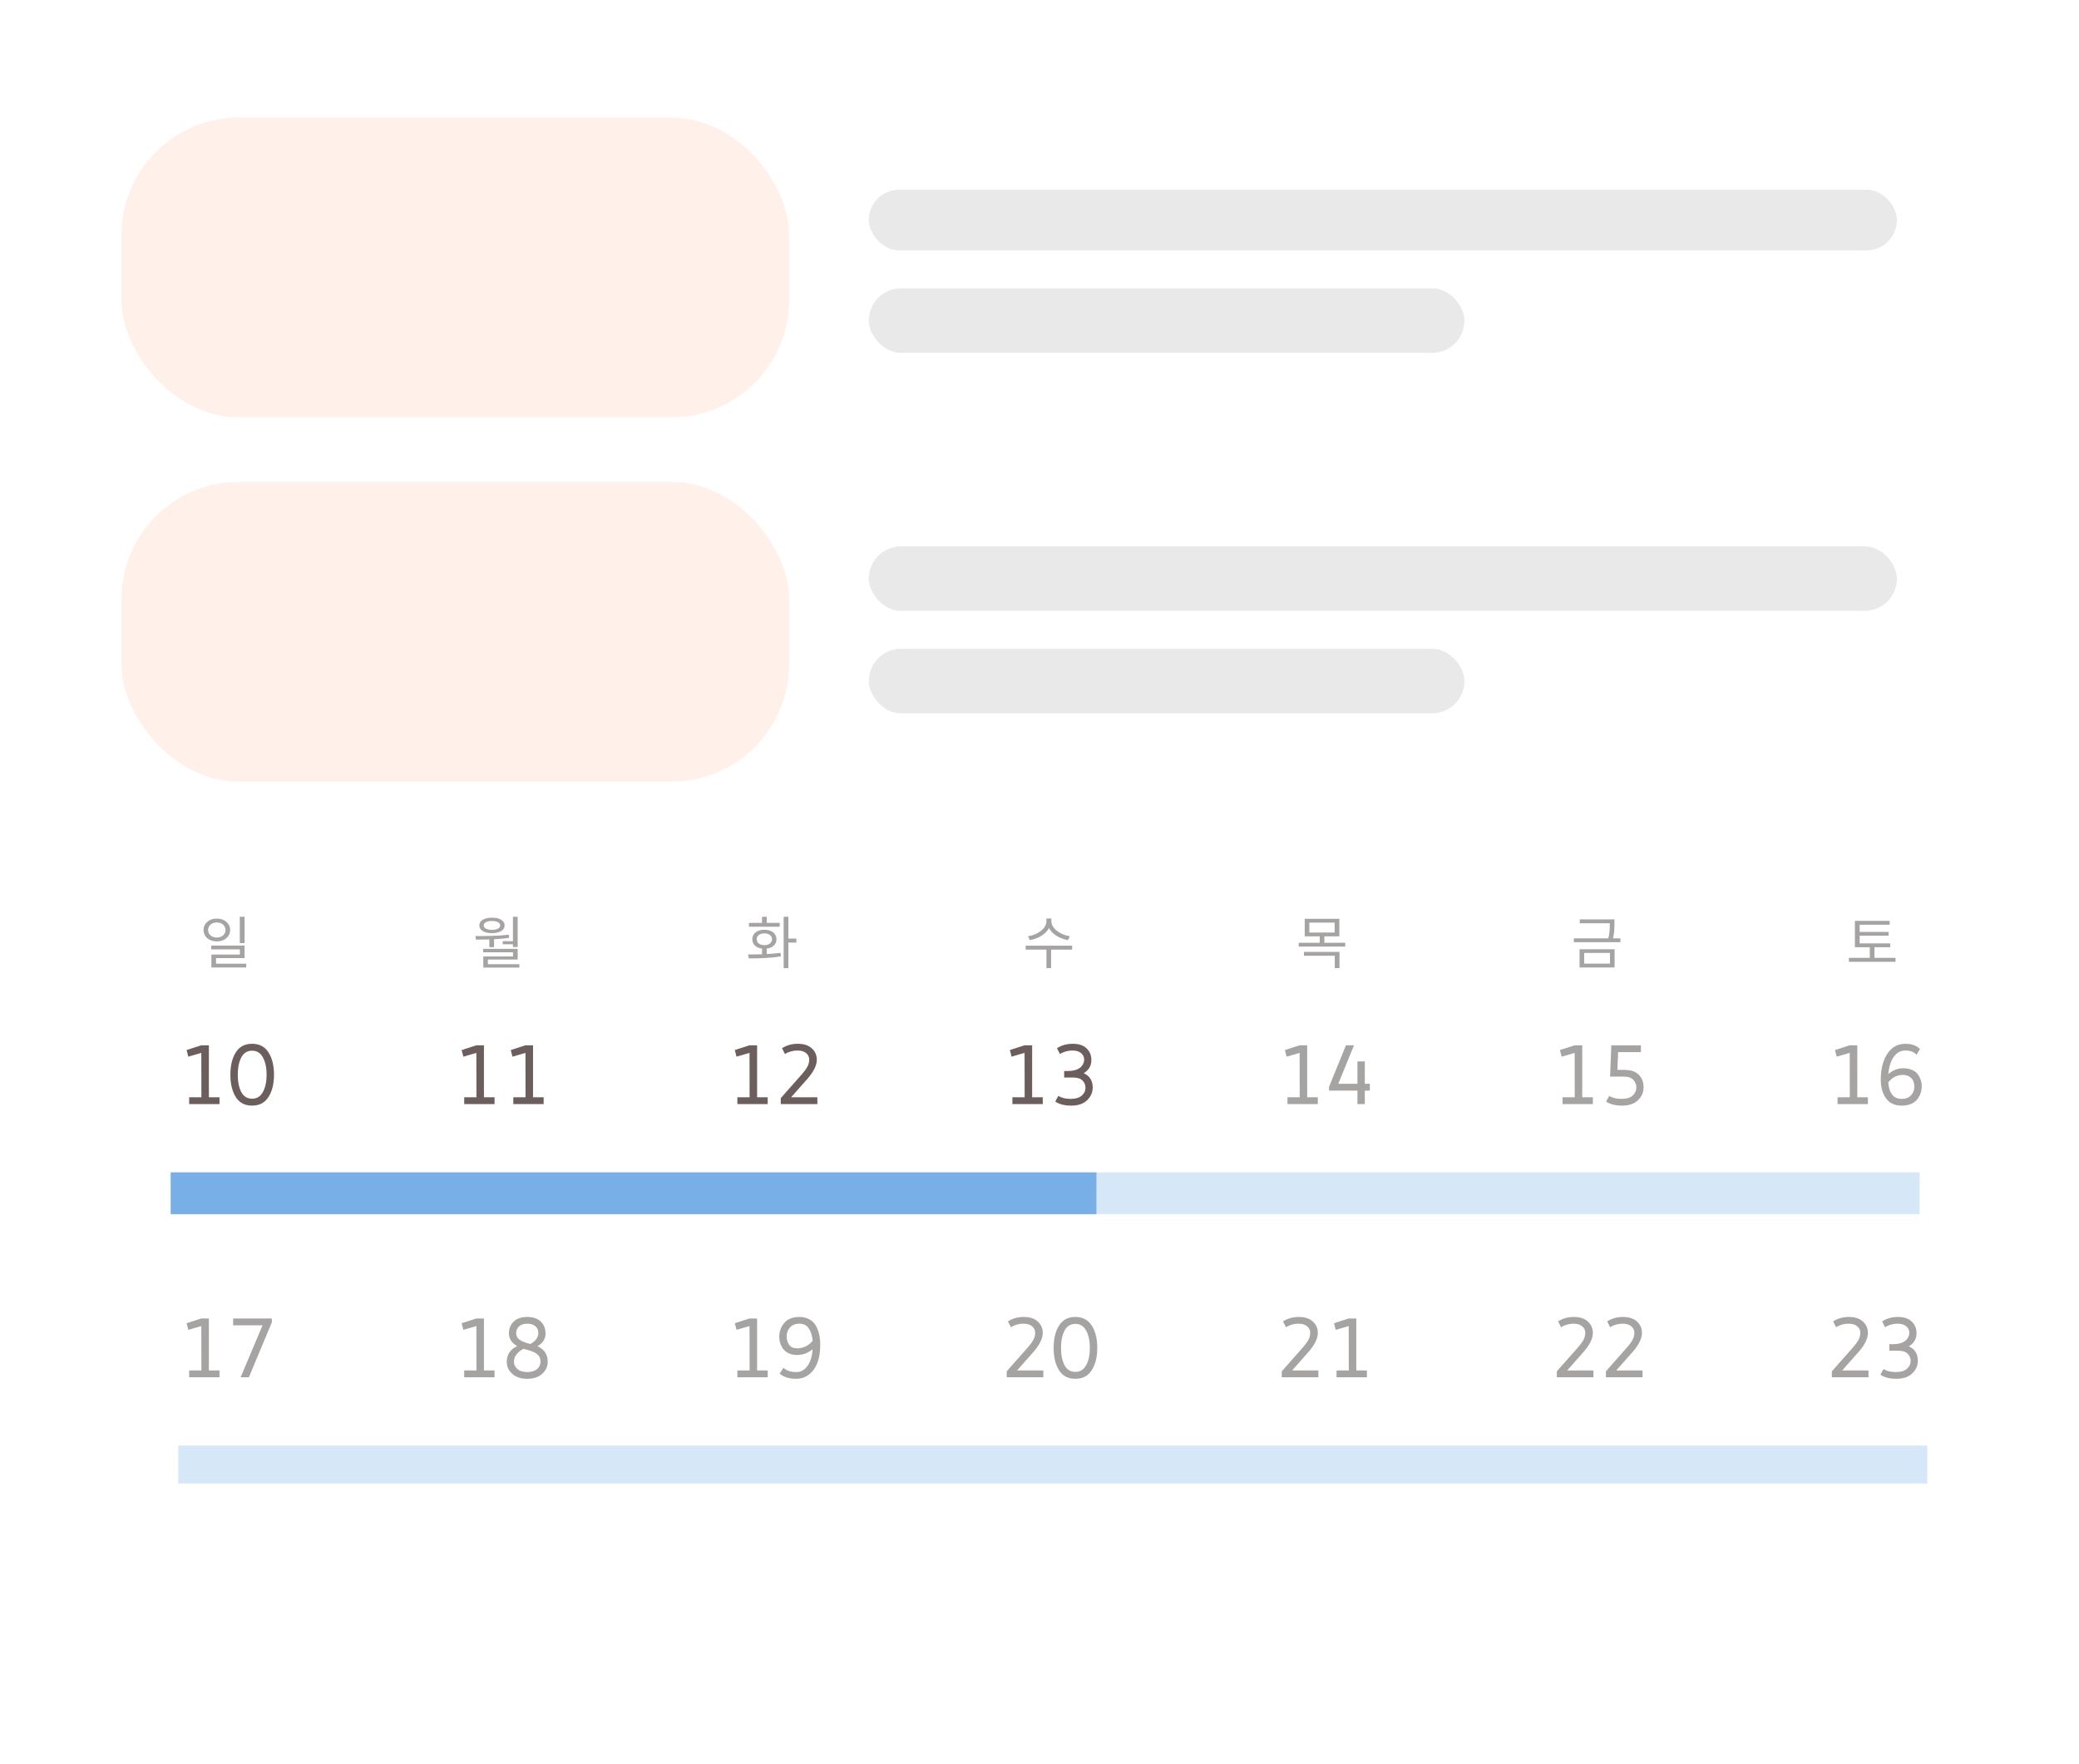 <svg width="548" height="465" viewBox="0 0 548 465" fill="none" xmlns="http://www.w3.org/2000/svg">
<path d="M49.646 228.105C51.671 228.105 53.156 229.335 53.156 231.12C53.156 232.89 51.671 234.12 49.646 234.12C47.636 234.12 46.151 232.89 46.151 231.12C46.151 229.335 47.636 228.105 49.646 228.105ZM49.646 229.125C48.341 229.125 47.351 229.95 47.351 231.12C47.351 232.29 48.341 233.1 49.646 233.1C50.966 233.1 51.941 232.29 51.941 231.12C51.941 229.95 50.966 229.125 49.646 229.125ZM55.706 227.61H56.966V234.555H55.706V227.61ZM48.191 235.215H56.966V238.515H49.436V240.555H48.221V237.585H55.736V236.22H48.191V235.215ZM48.221 240H57.416V240.99H48.221V240Z" fill="#A6A3A3"/>
<g filter="url(#filter0_d_775_88)">
<rect x="4" width="540" height="457" rx="23" fill="white"/>
</g>
<g filter="url(#filter1_d_775_88)">
<rect x="4" width="540" height="457" rx="23" fill="white"/>
</g>
<rect x="32" y="31" width="176" height="79" rx="31" fill="#FFC9B0" fill-opacity="0.27"/>
<rect x="229" y="50" width="271" height="16" rx="8" fill="#D9D9D9" fill-opacity="0.58"/>
<rect x="229" y="76" width="157" height="17" rx="8.5" fill="#D9D9D9" fill-opacity="0.58"/>
<rect x="229" y="144" width="271" height="17" rx="8.5" fill="#D9D9D9" fill-opacity="0.58"/>
<rect x="229" y="171" width="157" height="17" rx="8.5" fill="#D9D9D9" fill-opacity="0.58"/>
<rect x="32" y="127" width="176" height="79" rx="31" fill="#FFC9B0" fill-opacity="0.27"/>
<path d="M57.146 242.105C59.171 242.105 60.656 243.335 60.656 245.12C60.656 246.89 59.171 248.12 57.146 248.12C55.136 248.12 53.651 246.89 53.651 245.12C53.651 243.335 55.136 242.105 57.146 242.105ZM57.146 243.125C55.841 243.125 54.851 243.95 54.851 245.12C54.851 246.29 55.841 247.1 57.146 247.1C58.466 247.1 59.441 246.29 59.441 245.12C59.441 243.95 58.466 243.125 57.146 243.125ZM63.206 241.61H64.466V248.555H63.206V241.61ZM55.691 249.215H64.466V252.515H56.936V254.555H55.721V251.585H63.236V250.22H55.691V249.215ZM55.721 254H64.916V254.99H55.721V254Z" fill="#A6A3A3"/>
<path d="M128.981 247.22H130.226V249.635H128.981V247.22ZM135.206 241.61H136.451V249.59H135.206V241.61ZM125.456 247.64L125.306 246.71C127.916 246.71 131.231 246.695 134.126 246.365L134.201 247.175C131.231 247.61 127.991 247.64 125.456 247.64ZM127.361 250.085H136.451V252.905H128.606V254.435H127.391V252.08H135.221V250.985H127.361V250.085ZM127.391 254.12H136.901V255.02H127.391V254.12ZM132.506 248.06H135.596V248.87H132.506V248.06ZM129.686 241.865C131.696 241.865 133.016 242.645 133.016 243.905C133.016 245.165 131.696 245.945 129.686 245.945C127.661 245.945 126.341 245.165 126.341 243.905C126.341 242.645 127.661 241.865 129.686 241.865ZM129.686 242.735C128.351 242.735 127.496 243.185 127.496 243.905C127.496 244.625 128.351 245.075 129.686 245.075C130.991 245.075 131.846 244.625 131.846 243.905C131.846 243.185 130.991 242.735 129.686 242.735Z" fill="#A6A3A3"/>
<path d="M200.861 249.695H202.106V251.9H200.861V249.695ZM206.561 241.61H207.806V255.17H206.561V241.61ZM207.401 247.37H209.906V248.42H207.401V247.37ZM197.366 252.59L197.186 251.555C199.616 251.555 202.931 251.525 205.736 251.12L205.841 252.05C202.916 252.575 199.736 252.59 197.366 252.59ZM197.411 243.245H205.526V244.25H197.411V243.245ZM201.476 245.045C203.366 245.045 204.671 246.035 204.671 247.55C204.671 249.08 203.366 250.055 201.476 250.055C199.586 250.055 198.296 249.08 198.296 247.55C198.296 246.035 199.586 245.045 201.476 245.045ZM201.476 246.005C200.261 246.005 199.466 246.62 199.466 247.55C199.466 248.48 200.261 249.095 201.476 249.095C202.691 249.095 203.501 248.48 203.501 247.55C203.501 246.62 202.691 246.005 201.476 246.005ZM200.861 241.625H202.106V243.92H200.861V241.625Z" fill="#A6A3A3"/>
<path d="M275.826 242.09H276.921V242.84C276.921 245.435 274.281 247.295 271.461 247.775L270.966 246.77C273.441 246.395 275.826 244.775 275.826 242.84V242.09ZM276.051 242.09H277.131V242.84C277.131 244.73 279.546 246.395 281.991 246.77L281.496 247.775C278.706 247.295 276.051 245.405 276.051 242.84V242.09ZM275.826 250.01H277.056V255.17H275.826V250.01ZM270.351 249.245H282.606V250.28H270.351V249.245Z" fill="#A6A3A3"/>
<path d="M343.911 242.165H353.031V246.785H343.911V242.165ZM351.801 243.17H345.126V245.78H351.801V243.17ZM342.336 248.48H354.591V249.485H342.336V248.48ZM347.856 246.515H349.086V248.855H347.856V246.515ZM343.701 250.88H353.076V255.17H351.831V251.9H343.701V250.88Z" fill="#A6A3A3"/>
<path d="M416.411 242.315H425.141V243.335H416.411V242.315ZM414.851 247.31H427.136V248.33H414.851V247.31ZM424.331 242.315H425.546V243.32C425.546 244.475 425.546 245.795 425.096 247.67L423.881 247.61C424.331 245.75 424.331 244.445 424.331 243.32V242.315ZM416.351 250.175H425.591V254.99H416.351V250.175ZM424.376 251.165H417.566V253.985H424.376V251.165Z" fill="#A6A3A3"/>
<path d="M488.926 248.645H498.241V249.65H488.926V248.645ZM487.351 252.455H499.636V253.49H487.351V252.455ZM492.856 249.17H494.086V252.935H492.856V249.17ZM488.926 242.705H498.091V243.725H490.186V249.02H488.926V242.705ZM489.781 245.615H497.806V246.62H489.781V245.615Z" fill="#A6A3A3"/>
<path d="M411.861 291V289.2H415.086L415.061 275.5H417.061V289.2H419.861V291H411.861ZM411.636 278.5L411.186 276.75L415.061 275.5V277.5L411.636 278.5ZM432.525 275.5V277.3H426.525L426.325 281.975H428.075C429.825 281.975 431.117 282.4 431.95 283.25C432.8 284.1 433.225 285.2 433.225 286.55C433.225 287.9 432.725 289.05 431.725 290C430.742 290.933 429.358 291.4 427.575 291.4C425.808 291.4 424.4 291.042 423.35 290.325L424.175 288.825C424.992 289.358 426.058 289.625 427.375 289.625C428.708 289.625 429.7 289.333 430.35 288.75C431 288.167 431.325 287.467 431.325 286.65C431.325 285.833 431.058 285.15 430.525 284.6C429.992 284.033 429.175 283.75 428.075 283.75H424.4L424.725 275.5H432.525Z" fill="#A6A3A3"/>
<path d="M415.861 355.2C416.611 354.35 417.127 353.642 417.411 353.075C417.711 352.508 417.861 351.9 417.861 351.25C417.861 350.583 417.594 350.025 417.061 349.575C416.544 349.108 415.769 348.875 414.736 348.875C414.169 348.875 413.619 348.95 413.086 349.1C412.319 349.333 411.786 349.575 411.486 349.825L410.686 348.275C411.886 347.492 413.277 347.1 414.861 347.1C416.444 347.1 417.669 347.5 418.536 348.3C419.419 349.1 419.861 350.1 419.861 351.3C419.861 352.75 419.069 354.392 417.486 356.225L413.086 361.2H420.011V363H410.361V361.425L415.861 355.2ZM428.8 355.2C429.55 354.35 430.067 353.642 430.35 353.075C430.65 352.508 430.8 351.9 430.8 351.25C430.8 350.583 430.533 350.025 430 349.575C429.483 349.108 428.708 348.875 427.675 348.875C427.108 348.875 426.558 348.95 426.025 349.1C425.258 349.333 424.725 349.575 424.425 349.825L423.625 348.275C424.825 347.492 426.217 347.1 427.8 347.1C429.383 347.1 430.608 347.5 431.475 348.3C432.358 349.1 432.8 350.1 432.8 351.3C432.8 352.75 432.008 354.392 430.425 356.225L426.025 361.2H432.95V363H423.3V361.425L428.8 355.2Z" fill="#A6A3A3"/>
<path d="M484.361 291V289.2H487.586L487.561 275.5H489.561V289.2H492.361V291H484.361ZM484.136 278.5L483.686 276.75L487.561 275.5V277.5L484.136 278.5ZM505.2 278C504.5 277.25 503.517 276.875 502.25 276.875C500.983 276.875 499.95 277.442 499.15 278.575C498.367 279.692 497.9 281.192 497.75 283.075C498.967 282.058 500.242 281.55 501.575 281.55C502.508 281.55 503.317 281.7 504 282C504.7 282.3 505.217 282.7 505.55 283.2C506.217 284.133 506.55 285.133 506.55 286.2C506.55 287.65 506.108 288.883 505.225 289.9C504.342 290.9 503 291.4 501.2 291.4C499.417 291.4 498.058 290.758 497.125 289.475C496.208 288.175 495.75 286.55 495.75 284.6C495.75 281.767 496.325 279.475 497.475 277.725C498.642 275.975 500.233 275.1 502.25 275.1C503.883 275.1 505.158 275.558 506.075 276.475L505.2 278ZM501.525 283.3C500.042 283.3 498.775 283.958 497.725 285.275C497.942 288.175 499.125 289.625 501.275 289.625C502.342 289.625 503.158 289.308 503.725 288.675C504.308 288.042 504.6 287.283 504.6 286.4C504.6 285.917 504.525 285.467 504.375 285.05C504.242 284.617 503.925 284.217 503.425 283.85C502.942 283.483 502.308 283.3 501.525 283.3Z" fill="#A6A3A3"/>
<path d="M488.361 355.2C489.111 354.35 489.627 353.642 489.911 353.075C490.211 352.508 490.361 351.9 490.361 351.25C490.361 350.583 490.094 350.025 489.561 349.575C489.044 349.108 488.269 348.875 487.236 348.875C486.669 348.875 486.119 348.95 485.586 349.1C484.819 349.333 484.286 349.575 483.986 349.825L483.186 348.275C484.386 347.492 485.777 347.1 487.361 347.1C488.944 347.1 490.169 347.5 491.036 348.3C491.919 349.1 492.361 350.1 492.361 351.3C492.361 352.75 491.569 354.392 489.986 356.225L485.586 361.2H492.511V363H482.861V361.425L488.361 355.2ZM496.475 360.825C497.292 361.358 498.358 361.625 499.675 361.625C501.008 361.625 502 361.333 502.65 360.75C503.3 360.167 503.625 359.492 503.625 358.725C503.625 357.942 503.358 357.292 502.825 356.775C502.292 356.258 501.475 356 500.375 356H498V354.275H498.9C501.117 354.275 502.508 353.6 503.075 352.25C503.208 351.933 503.275 351.617 503.275 351.3C503.275 350.6 503.008 350.025 502.475 349.575C501.958 349.108 501.183 348.875 500.15 348.875C499.583 348.875 499.033 348.95 498.5 349.1C497.733 349.333 497.2 349.575 496.9 349.825L496.1 348.275C497.3 347.492 498.692 347.1 500.275 347.1C501.858 347.1 503.067 347.5 503.9 348.3C504.75 349.1 505.175 350.125 505.175 351.375C505.175 352.892 504.5 354.05 503.15 354.85C504.733 355.567 505.525 356.817 505.525 358.6C505.525 359.917 505.025 361.05 504.025 362C503.042 362.933 501.658 363.4 499.875 363.4C498.108 363.4 496.7 363.042 495.65 362.325L496.475 360.825Z" fill="#A6A3A3"/>
<path d="M266.861 291V289.2H270.086L270.061 275.5H272.061V289.2H274.861V291H266.861ZM266.636 278.5L266.186 276.75L270.061 275.5V277.5L266.636 278.5ZM278.975 288.825C279.792 289.358 280.858 289.625 282.175 289.625C283.508 289.625 284.5 289.333 285.15 288.75C285.8 288.167 286.125 287.492 286.125 286.725C286.125 285.942 285.858 285.292 285.325 284.775C284.792 284.258 283.975 284 282.875 284H280.5V282.275H281.4C283.617 282.275 285.008 281.6 285.575 280.25C285.708 279.933 285.775 279.617 285.775 279.3C285.775 278.6 285.508 278.025 284.975 277.575C284.458 277.108 283.683 276.875 282.65 276.875C282.083 276.875 281.533 276.95 281 277.1C280.233 277.333 279.7 277.575 279.4 277.825L278.6 276.275C279.8 275.492 281.192 275.1 282.775 275.1C284.358 275.1 285.567 275.5 286.4 276.3C287.25 277.1 287.675 278.125 287.675 279.375C287.675 280.892 287 282.05 285.65 282.85C287.233 283.567 288.025 284.817 288.025 286.6C288.025 287.917 287.525 289.05 286.525 290C285.542 290.933 284.158 291.4 282.375 291.4C280.608 291.4 279.2 291.042 278.15 290.325L278.975 288.825Z" fill="#6D5E5E"/>
<path d="M270.861 355.2C271.611 354.35 272.127 353.642 272.411 353.075C272.711 352.508 272.861 351.9 272.861 351.25C272.861 350.583 272.594 350.025 272.061 349.575C271.544 349.108 270.769 348.875 269.736 348.875C269.169 348.875 268.619 348.95 268.086 349.1C267.319 349.333 266.786 349.575 266.486 349.825L265.686 348.275C266.886 347.492 268.277 347.1 269.861 347.1C271.444 347.1 272.669 347.5 273.536 348.3C274.419 349.1 274.861 350.1 274.861 351.3C274.861 352.75 274.069 354.392 272.486 356.225L268.086 361.2H275.011V363H265.361V361.425L270.861 355.2ZM279.15 361.15C278.2 359.633 277.725 357.667 277.725 355.25C277.725 352.833 278.2 350.875 279.15 349.375C280.1 347.858 281.533 347.1 283.45 347.1C285.367 347.1 286.808 347.858 287.775 349.375C288.742 350.892 289.225 352.85 289.225 355.25C289.225 357.65 288.742 359.608 287.775 361.125C286.808 362.642 285.367 363.4 283.45 363.4C281.533 363.4 280.1 362.65 279.15 361.15ZM280.6 350.7C279.983 351.867 279.675 353.383 279.675 355.25C279.675 357.117 279.983 358.642 280.6 359.825C281.233 360.992 282.183 361.575 283.45 361.575C284.717 361.575 285.667 360.983 286.3 359.8C286.95 358.617 287.275 357.1 287.275 355.25C287.275 353.4 286.95 351.883 286.3 350.7C285.667 349.517 284.717 348.925 283.45 348.925C282.183 348.925 281.233 349.517 280.6 350.7Z" fill="#A6A3A3"/>
<path d="M339.361 291V289.2H342.586L342.561 275.5H344.561V289.2H347.361V291H339.361ZM339.136 278.5L338.686 276.75L342.561 275.5V277.5L339.136 278.5ZM357.8 291V287.45H350.325V286.425L354.775 275.5H356.9L352.75 285.65H357.8V279.75H359.75V285.65H361.075V287.45H359.75V291H357.8Z" fill="#A6A3A3"/>
<path d="M343.361 355.2C344.111 354.35 344.627 353.642 344.911 353.075C345.211 352.508 345.361 351.9 345.361 351.25C345.361 350.583 345.094 350.025 344.561 349.575C344.044 349.108 343.269 348.875 342.236 348.875C341.669 348.875 341.119 348.95 340.586 349.1C339.819 349.333 339.286 349.575 338.986 349.825L338.186 348.275C339.386 347.492 340.777 347.1 342.361 347.1C343.944 347.1 345.169 347.5 346.036 348.3C346.919 349.1 347.361 350.1 347.361 351.3C347.361 352.75 346.569 354.392 344.986 356.225L340.586 361.2H347.511V363H337.861V361.425L343.361 355.2ZM352.3 363V361.2H355.525L355.5 347.5H357.5V361.2H360.3V363H352.3ZM352.075 350.5L351.625 348.75L355.5 347.5V349.5L352.075 350.5Z" fill="#A6A3A3"/>
<path d="M122.361 291V289.2H125.586L125.561 275.5H127.561V289.2H130.361V291H122.361ZM122.136 278.5L121.686 276.75L125.561 275.5V277.5L122.136 278.5ZM135.3 291V289.2H138.525L138.5 275.5H140.5V289.2H143.3V291H135.3ZM135.075 278.5L134.625 276.75L138.5 275.5V277.5L135.075 278.5Z" fill="#6D5E5E"/>
<path d="M122.361 363V361.2H125.586L125.561 347.5H127.561V361.2H130.361V363H122.361ZM122.136 350.5L121.686 348.75L125.561 347.5V349.5L122.136 350.5ZM133.575 358.925C133.575 357.025 134.492 355.642 136.325 354.775C134.875 353.958 134.15 352.833 134.15 351.4C134.15 350.167 134.567 349.142 135.4 348.325C136.233 347.508 137.425 347.1 138.975 347.1C140.525 347.1 141.717 347.508 142.55 348.325C143.383 349.125 143.8 350.192 143.8 351.525C143.8 352.858 143.092 353.958 141.675 354.825C143.475 355.625 144.375 356.992 144.375 358.925C144.375 360.142 143.892 361.192 142.925 362.075C141.975 362.958 140.658 363.4 138.975 363.4C137.292 363.4 135.967 362.958 135 362.075C134.05 361.192 133.575 360.142 133.575 358.925ZM135.475 358.925C135.475 359.675 135.783 360.317 136.4 360.85C137.017 361.367 137.875 361.625 138.975 361.625C140.075 361.625 140.933 361.367 141.55 360.85C142.167 360.317 142.475 359.65 142.475 358.85C142.475 358.033 142.192 357.392 141.625 356.925C141.058 356.458 140.15 356.067 138.9 355.75C138.517 355.667 138.208 355.583 137.975 355.5C136.308 356.383 135.475 357.525 135.475 358.925ZM136.8 349.6C136.3 350.067 136.05 350.65 136.05 351.35C136.05 352.05 136.325 352.617 136.875 353.05C137.425 353.483 138.392 353.875 139.775 354.225C141.192 353.475 141.9 352.492 141.9 351.275C141.9 350.592 141.65 350.025 141.15 349.575C140.65 349.108 139.925 348.875 138.975 348.875C138.042 348.875 137.317 349.117 136.8 349.6Z" fill="#A6A3A3"/>
<path d="M49.861 291V289.2H53.086L53.06 275.5H55.06V289.2H57.861V291H49.861ZM49.636 278.5L49.185 276.75L53.06 275.5V277.5L49.636 278.5ZM62.15 289.15C61.2 287.633 60.725 285.667 60.725 283.25C60.725 280.833 61.2 278.875 62.15 277.375C63.1 275.858 64.533 275.1 66.45 275.1C68.367 275.1 69.808 275.858 70.775 277.375C71.742 278.892 72.225 280.85 72.225 283.25C72.225 285.65 71.742 287.608 70.775 289.125C69.808 290.642 68.367 291.4 66.45 291.4C64.533 291.4 63.1 290.65 62.15 289.15ZM63.6 278.7C62.983 279.867 62.675 281.383 62.675 283.25C62.675 285.117 62.983 286.642 63.6 287.825C64.233 288.992 65.183 289.575 66.45 289.575C67.717 289.575 68.667 288.983 69.3 287.8C69.95 286.617 70.275 285.1 70.275 283.25C70.275 281.4 69.95 279.883 69.3 278.7C68.667 277.517 67.717 276.925 66.45 276.925C65.183 276.925 64.233 277.517 63.6 278.7Z" fill="#6D5E5E"/>
<path d="M49.861 363V361.2H53.086L53.06 347.5H55.06V361.2H57.861V363H49.861ZM49.636 350.5L49.185 348.75L53.06 347.5V349.5L49.636 350.5ZM71.65 347.5V348.525L65.6 363H63.425L69.2 349.3H61.45V347.5H71.65Z" fill="#A6A3A3"/>
<path d="M194.361 291V289.2H197.586L197.561 275.5H199.561V289.2H202.361V291H194.361ZM194.136 278.5L193.686 276.75L197.561 275.5V277.5L194.136 278.5ZM211.3 283.2C212.05 282.35 212.567 281.642 212.85 281.075C213.15 280.508 213.3 279.9 213.3 279.25C213.3 278.583 213.033 278.025 212.5 277.575C211.983 277.108 211.208 276.875 210.175 276.875C209.608 276.875 209.058 276.95 208.525 277.1C207.758 277.333 207.225 277.575 206.925 277.825L206.125 276.275C207.325 275.492 208.717 275.1 210.3 275.1C211.883 275.1 213.108 275.5 213.975 276.3C214.858 277.1 215.3 278.1 215.3 279.3C215.3 280.75 214.508 282.392 212.925 284.225L208.525 289.2H215.45V291H205.8V289.425L211.3 283.2Z" fill="#6D5E5E"/>
<path d="M194.361 363V361.2H197.586L197.561 347.5H199.561V361.2H202.361V363H194.361ZM194.136 350.5L193.686 348.75L197.561 347.5V349.5L194.136 350.5ZM209.95 361.625C211.05 361.625 211.992 361.117 212.775 360.1C213.575 359.067 214.05 357.575 214.2 355.625C212.933 356.625 211.583 357.125 210.15 357.125C209.267 357.125 208.5 356.967 207.85 356.65C207.2 356.333 206.7 355.925 206.35 355.425C205.717 354.492 205.4 353.467 205.4 352.35C205.4 350.9 205.85 349.667 206.75 348.65C207.65 347.617 208.967 347.1 210.7 347.1C211.717 347.1 212.592 347.308 213.325 347.725C214.075 348.125 214.65 348.683 215.05 349.4C215.817 350.75 216.2 352.417 216.2 354.4C216.2 357.317 215.6 359.55 214.4 361.1C213.2 362.633 211.683 363.4 209.85 363.4C208.033 363.4 206.583 362.942 205.5 362.025L206.525 360.5C207.308 361.25 208.45 361.625 209.95 361.625ZM210.15 355.375C210.833 355.375 211.542 355.217 212.275 354.9C213.008 354.567 213.65 354.067 214.2 353.4C214.1 352.067 213.767 350.983 213.2 350.15C212.65 349.3 211.825 348.875 210.725 348.875C209.625 348.875 208.783 349.217 208.2 349.9C207.633 350.567 207.35 351.333 207.35 352.2C207.35 353.05 207.567 353.792 208 354.425C208.433 355.058 209.15 355.375 210.15 355.375Z" fill="#A6A3A3"/>
<rect x="45" y="309" width="461" height="11" fill="#D6E7F8"/>
<rect x="47" y="381" width="461" height="10" fill="#D6E7F8"/>
<rect x="45" y="309" width="244" height="11" fill="#77AFE6"/>
<defs>
<filter id="filter0_d_775_88" x="0" y="0" width="548" height="465" filterUnits="userSpaceOnUse" color-interpolation-filters="sRGB">
<feFlood flood-opacity="0" result="BackgroundImageFix"/>
<feColorMatrix in="SourceAlpha" type="matrix" values="0 0 0 0 0 0 0 0 0 0 0 0 0 0 0 0 0 0 127 0" result="hardAlpha"/>
<feOffset dy="4"/>
<feGaussianBlur stdDeviation="2"/>
<feComposite in2="hardAlpha" operator="out"/>
<feColorMatrix type="matrix" values="0 0 0 0 0 0 0 0 0 0 0 0 0 0 0 0 0 0 0.25 0"/>
<feBlend mode="normal" in2="BackgroundImageFix" result="effect1_dropShadow_775_88"/>
<feBlend mode="normal" in="SourceGraphic" in2="effect1_dropShadow_775_88" result="shape"/>
</filter>
<filter id="filter1_d_775_88" x="0" y="0" width="548" height="465" filterUnits="userSpaceOnUse" color-interpolation-filters="sRGB">
<feFlood flood-opacity="0" result="BackgroundImageFix"/>
<feColorMatrix in="SourceAlpha" type="matrix" values="0 0 0 0 0 0 0 0 0 0 0 0 0 0 0 0 0 0 127 0" result="hardAlpha"/>
<feOffset dy="4"/>
<feGaussianBlur stdDeviation="2"/>
<feComposite in2="hardAlpha" operator="out"/>
<feColorMatrix type="matrix" values="0 0 0 0 0 0 0 0 0 0 0 0 0 0 0 0 0 0 0.25 0"/>
<feBlend mode="normal" in2="BackgroundImageFix" result="effect1_dropShadow_775_88"/>
<feBlend mode="normal" in="SourceGraphic" in2="effect1_dropShadow_775_88" result="shape"/>
</filter>
</defs>
</svg>
